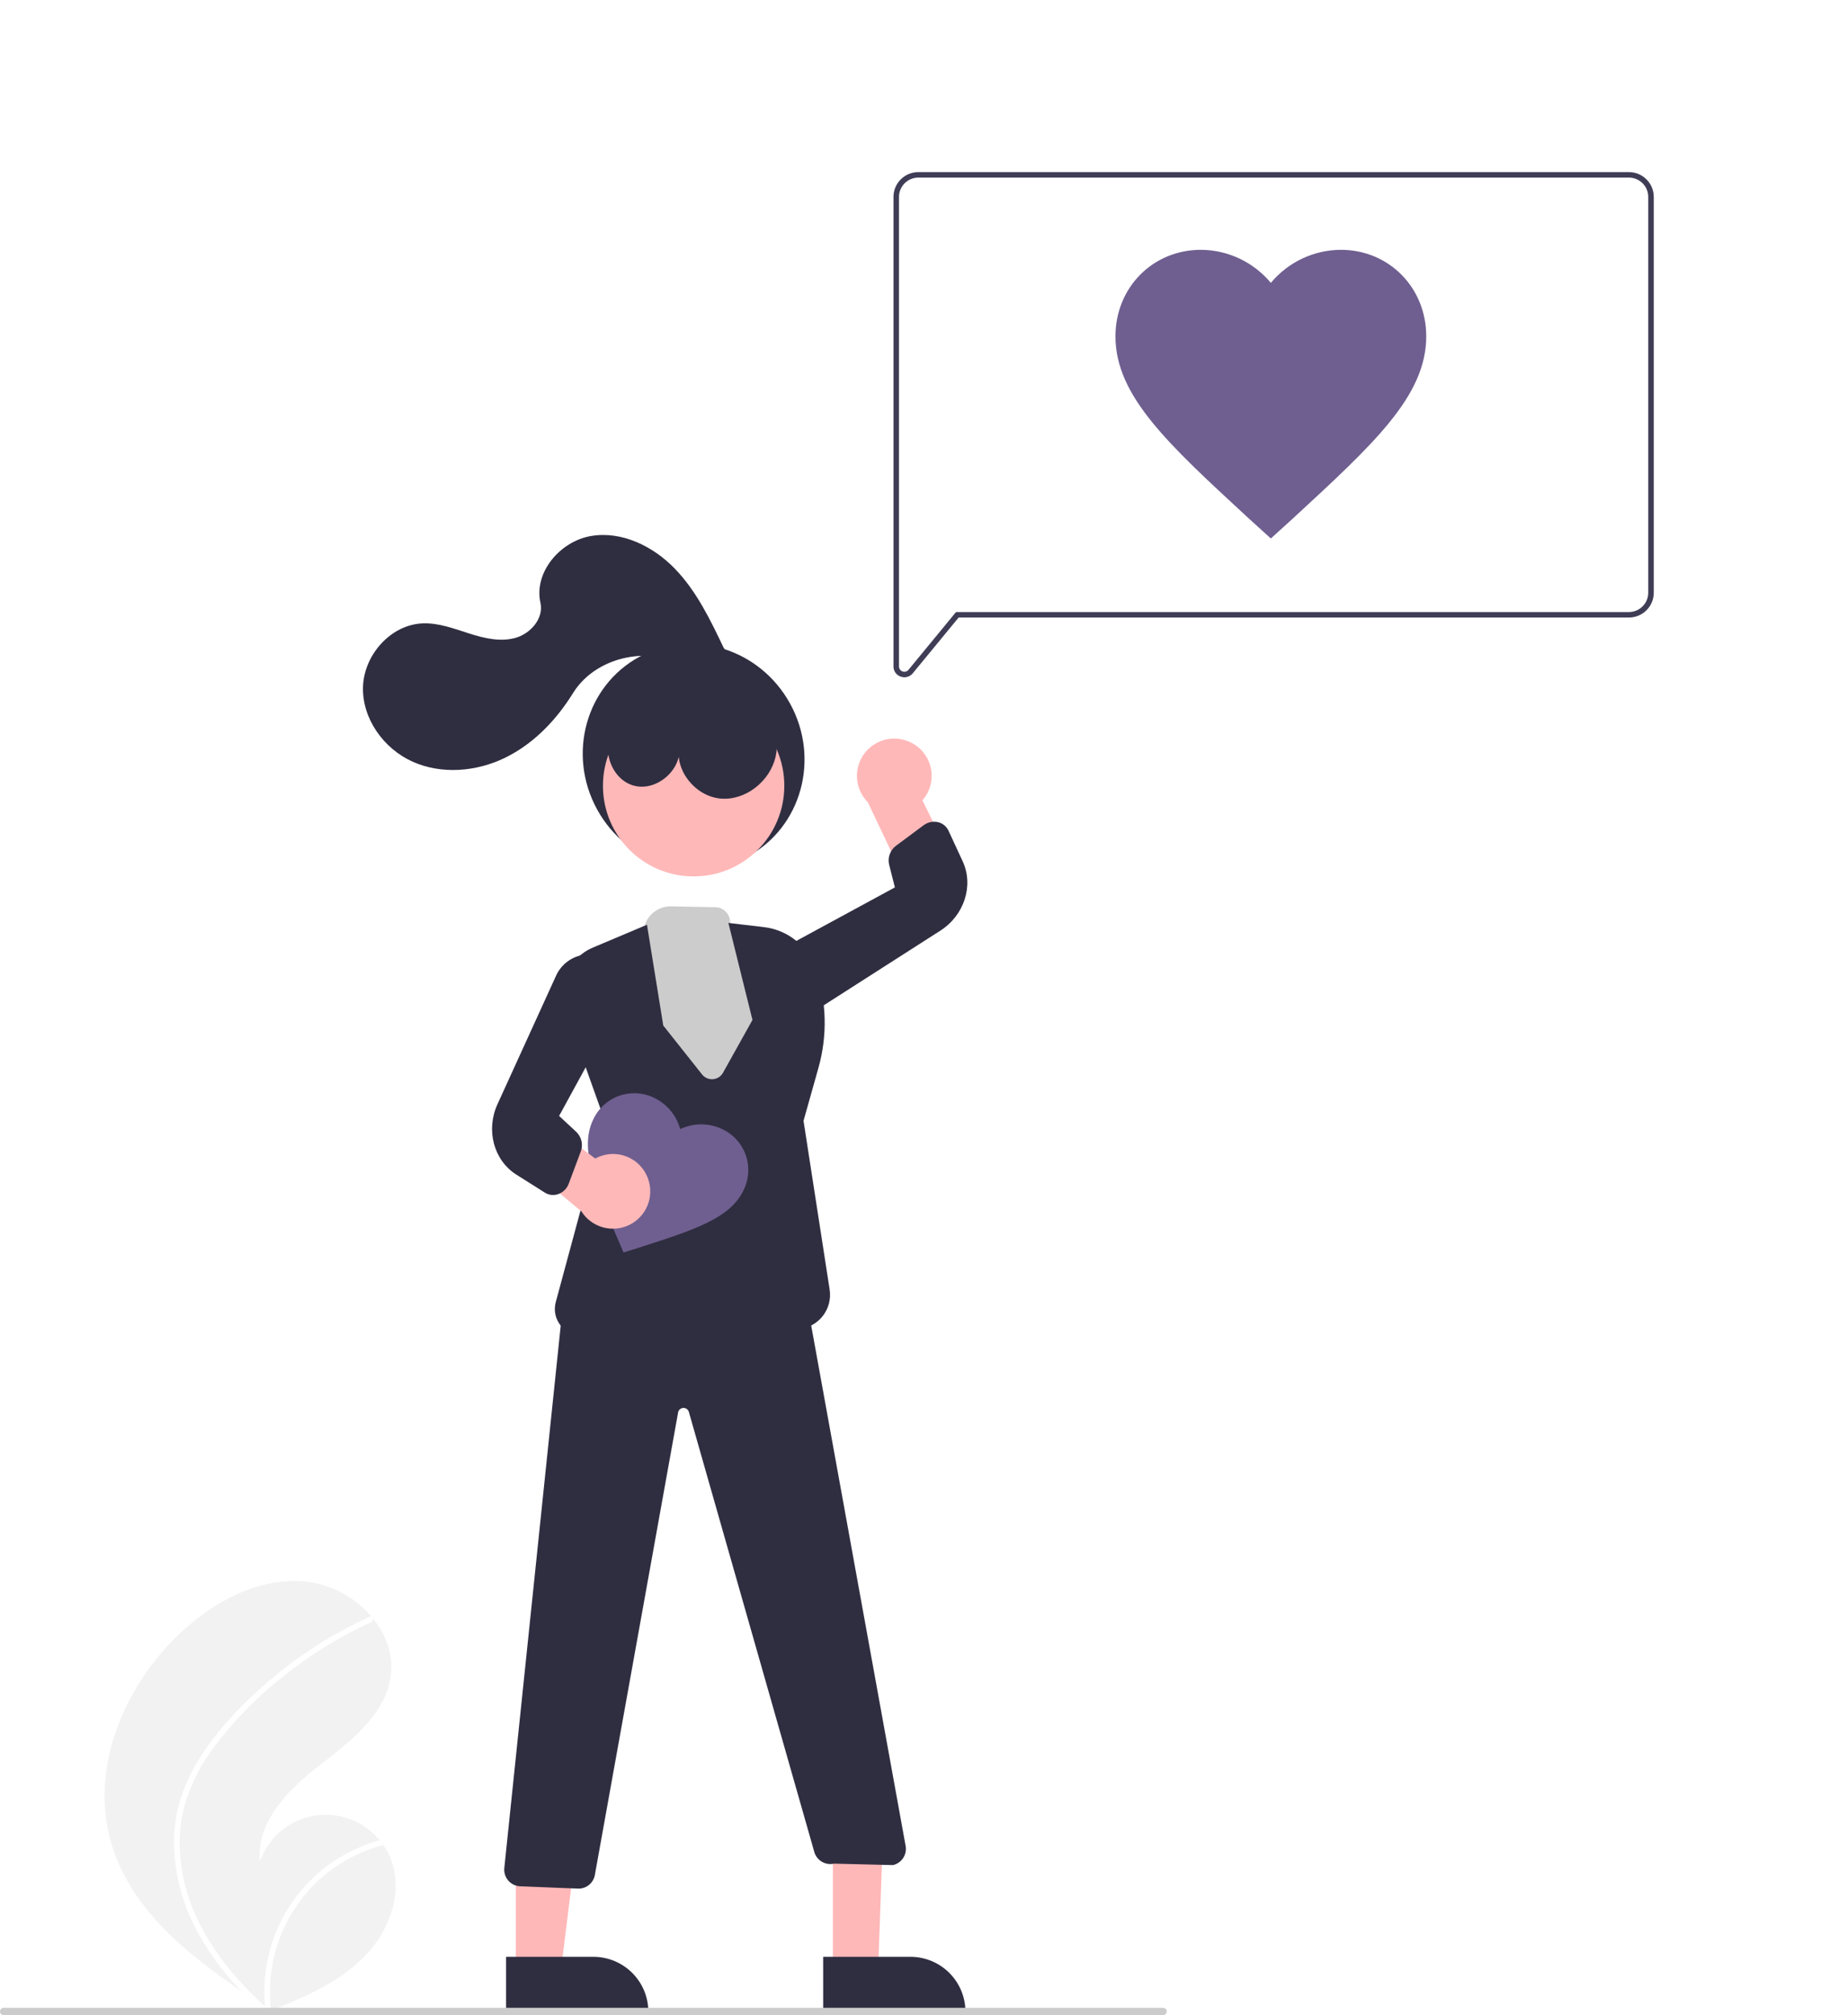 <svg width="333" height="363" viewBox="0 0 333 363" fill="none" xmlns="http://www.w3.org/2000/svg">
<rect x="0" y="0" width="333" height="363" fill="#808080" stroke="none"/>
<g clip-path="url(#clip0)">
<rect width="344" height="363" fill="white"/>
<path d="M20.008 331.867C23.37 343.519 33.184 351.676 43.422 358.604C44.851 359.572 46.281 360.518 47.711 361.441C47.721 361.445 47.731 361.454 47.741 361.458C47.809 361.502 47.879 361.547 47.943 361.591C48.238 361.781 48.533 361.972 48.826 362.16L48.665 362.232C48.665 362.232 48.507 362.316 48.68 362.245C48.731 362.224 48.785 362.204 48.837 362.183C54.784 359.786 60.837 357.212 65.395 352.722C70.123 348.059 72.886 340.746 70.326 334.62C69.989 333.817 69.564 333.055 69.058 332.347C68.851 332.05 68.627 331.766 68.394 331.487C66.982 329.764 65.136 328.449 63.047 327.676C60.957 326.903 58.699 326.7 56.505 327.087C54.311 327.475 52.259 328.44 50.562 329.883C48.865 331.326 47.583 333.194 46.848 335.296C46.096 328.298 51.87 322.436 57.427 318.111C62.986 313.788 69.304 309.081 70.379 302.122C70.979 298.25 69.631 294.497 67.177 291.485C67.101 291.394 67.025 291.302 66.947 291.213C63.959 287.705 59.757 285.452 55.179 284.905C46.654 284.019 38.374 288.529 32.181 294.451C22.213 303.981 16.187 318.618 20.008 331.867Z" fill="#F2F2F2"/>
<path d="M36.032 316.626C34.396 319.169 33.14 321.938 32.303 324.844C31.596 327.441 31.281 330.129 31.369 332.819C31.597 338.355 33.152 343.756 35.904 348.566C37.977 352.215 40.502 355.588 43.422 358.604C44.851 359.572 46.281 360.517 47.711 361.44C47.721 361.445 47.731 361.454 47.741 361.458C47.809 361.502 47.879 361.547 47.943 361.591C48.238 361.781 48.533 361.971 48.826 362.159C48.826 362.159 48.507 362.316 48.68 362.245C48.731 362.224 48.785 362.204 48.837 362.183C48.303 357.816 48.826 353.384 50.359 349.26C51.893 345.137 54.394 341.44 57.651 338.481C60.917 335.566 64.825 333.465 69.058 332.347C68.851 332.05 68.627 331.765 68.394 331.487C66.759 331.945 65.168 332.546 63.639 333.285C58.175 335.907 53.7 340.218 50.877 345.58C48.345 350.448 47.255 355.938 47.736 361.404C47.491 361.182 47.247 360.956 47.009 360.732C42.49 356.522 38.476 351.689 35.759 346.111C33.402 341.388 32.244 336.158 32.386 330.882C32.608 325.129 34.902 319.8 38.223 315.161C41.863 310.212 46.163 305.783 51.004 301.998C55.882 298.093 61.221 294.8 66.9 292.191C67.028 292.132 67.128 292.025 67.18 291.894C67.231 291.762 67.23 291.616 67.177 291.485C67.139 291.368 67.056 291.27 66.947 291.213C66.89 291.189 66.829 291.177 66.768 291.18C66.707 291.183 66.647 291.199 66.592 291.228C65.891 291.551 65.195 291.878 64.504 292.219C58.751 295.06 53.374 298.605 48.495 302.771C43.783 306.786 39.347 311.373 36.032 316.626Z" fill="white"/>
<path d="M134.81 154.24C144.42 148.991 147.814 136.697 142.39 126.782C136.966 116.867 124.778 113.085 115.168 118.334C105.557 123.584 102.164 135.878 107.588 145.793C113.012 155.708 125.199 159.49 134.81 154.24Z" fill="#2F2E41"/>
<path d="M124.989 157.873C134.013 157.873 141.329 150.562 141.329 141.544C141.329 132.526 134.013 125.215 124.989 125.215C115.964 125.215 108.648 132.526 108.648 141.544C108.648 150.562 115.964 157.873 124.989 157.873Z" fill="#FFB8B8"/>
<path d="M116.227 166.521L114.126 172.461L117.217 190.337L129.955 200.914L140.07 185.283L135.2 170.495L131.547 166.377C131.583 166.007 131.542 165.633 131.426 165.28C131.311 164.926 131.123 164.6 130.876 164.322C130.629 164.045 130.326 163.821 129.988 163.665C129.65 163.51 129.284 163.426 128.911 163.419L120.934 163.263C119.906 163.243 118.899 163.547 118.054 164.132C117.209 164.717 116.57 165.553 116.227 166.521Z" fill="#CCCCCC"/>
<path d="M150.078 354.821L158.235 354.819L159.361 323.381L150.076 323.382L150.078 354.821Z" fill="#FFB8B8"/>
<path d="M173.966 362.387L148.331 362.389L148.33 352.492L164.061 352.49C166.688 352.49 169.207 353.533 171.065 355.388C172.922 357.244 173.966 359.762 173.966 362.387L173.966 362.387Z" fill="#2F2E41"/>
<path d="M92.939 354.821L101.096 354.819L104.975 323.381L92.937 323.382L92.939 354.821Z" fill="#FFB8B8"/>
<path d="M116.827 362.387L91.192 362.389L91.191 352.492L106.922 352.49C109.549 352.49 112.068 353.533 113.926 355.388C115.783 357.244 116.827 359.762 116.827 362.387L116.827 362.387Z" fill="#2F2E41"/>
<path d="M164.657 134.035C165.494 134.541 166.21 135.224 166.754 136.036C167.298 136.848 167.657 137.77 167.806 138.736C167.956 139.702 167.891 140.689 167.617 141.627C167.344 142.565 166.867 143.432 166.222 144.167L172.968 157.876L165.631 164.005L156.376 144.511C155.213 143.345 154.518 141.795 154.423 140.152C154.328 138.509 154.84 136.888 155.86 135.597C156.881 134.306 158.34 133.434 159.962 133.146C161.583 132.858 163.254 133.174 164.657 134.035H164.657Z" fill="#FFB8B8"/>
<path d="M116.025 241.388C112.049 241.337 108.08 241.044 104.139 240.512C103.464 240.427 102.816 240.199 102.238 239.842C101.659 239.485 101.164 239.009 100.785 238.445C100.407 237.881 100.154 237.242 100.043 236.572C99.933 235.902 99.968 235.216 100.145 234.56L108.974 201.89L101.864 181.955C101.098 179.802 101.184 177.438 102.104 175.347C103.024 173.255 104.709 171.594 106.815 170.702L116.582 166.576L119.517 184.735L126.511 193.547C126.743 193.839 127.044 194.07 127.387 194.219C127.73 194.368 128.104 194.43 128.476 194.399C128.849 194.369 129.208 194.248 129.523 194.046C129.837 193.844 130.097 193.568 130.279 193.241L135.59 183.729L131.251 166.249L137.719 167.013C139.807 167.267 141.782 168.102 143.419 169.422C145.055 170.743 146.287 172.496 146.975 174.483C148.963 180.259 149.136 186.504 147.472 192.382L144.792 201.897L149.498 232.294C149.627 233.123 149.586 233.968 149.378 234.78C149.17 235.592 148.799 236.354 148.288 237.018C147.776 237.683 147.135 238.237 146.404 238.647C145.672 239.056 144.865 239.313 144.03 239.402C141.023 239.748 137.995 239.875 134.969 239.781C132.224 239.664 130.295 237.991 129.393 234.943C129.344 234.764 129.238 234.607 129.091 234.494C128.944 234.382 128.764 234.32 128.579 234.319C128.394 234.318 128.213 234.378 128.065 234.489C127.917 234.6 127.809 234.756 127.758 234.934C127.508 235.819 127.233 236.805 126.934 237.892C126.206 240.529 121.653 241.388 116.025 241.388Z" fill="#2F2E41"/>
<path d="M144.405 182.417C143.594 182.419 142.791 182.261 142.042 181.951C141.162 181.586 140.385 181.012 139.78 180.277C139.174 179.542 138.759 178.67 138.57 177.737C138.285 176.257 138.483 174.725 139.136 173.367C139.789 172.009 140.861 170.896 142.195 170.193L161.254 159.852L160.211 155.734C160.067 155.102 160.111 154.442 160.339 153.835C160.567 153.228 160.968 152.702 161.492 152.321L166.406 148.673C166.78 148.386 167.213 148.187 167.673 148.09C168.133 147.993 168.61 148 169.067 148.111C169.47 148.212 169.846 148.402 170.166 148.667C170.486 148.932 170.742 149.266 170.917 149.643L173.47 155.151C175.49 159.51 173.763 164.877 169.452 167.637L148.076 181.32C146.982 182.029 145.708 182.409 144.405 182.417Z" fill="#2F2E41"/>
<path d="M104.251 340.206C104.185 340.206 104.118 340.203 104.051 340.199L93.666 339.782C93.264 339.757 92.87 339.651 92.51 339.47C92.149 339.289 91.829 339.037 91.568 338.729C91.307 338.421 91.111 338.064 90.992 337.679C90.873 337.294 90.833 336.888 90.875 336.487L101.415 235.159L129.076 225.107L145.365 234.319L163.186 332.501C163.326 333.253 163.173 334.029 162.758 334.671C162.343 335.313 161.699 335.773 160.956 335.955L160.913 335.966L150.282 335.705C149.549 335.87 148.781 335.756 148.129 335.383C147.477 335.01 146.988 334.407 146.759 333.692L124.119 254.302C124.051 254.094 123.917 253.915 123.738 253.791C123.558 253.667 123.343 253.606 123.125 253.616C122.907 253.626 122.698 253.707 122.531 253.847C122.363 253.987 122.246 254.178 122.198 254.391L107.168 337.863C107.022 338.527 106.654 339.122 106.123 339.548C105.592 339.974 104.932 340.206 104.251 340.206Z" fill="#2F2E41"/>
<path d="M110.717 131.236C108.117 134.636 110.096 140.425 114.234 141.526C118.372 142.628 122.969 138.589 122.407 134.347C121.514 138.798 125.326 143.456 129.851 143.851C134.377 144.247 138.777 140.704 139.767 136.274C140.757 131.843 138.548 127.003 134.786 124.458C131.024 121.912 125.987 121.582 121.731 123.169C117.386 124.793 113.574 127.584 110.717 131.236Z" fill="#2F2E41"/>
<path d="M130.415 116.72C127.995 111.644 125.508 106.47 121.595 102.429C117.683 98.387 112.024 95.604 106.478 96.557C100.933 97.51 96.157 103.103 97.386 108.59C98.01 111.377 95.621 114.139 92.868 114.907C90.115 115.675 87.181 114.957 84.46 114.084C81.738 113.212 78.981 112.17 76.126 112.293C70.4 112.539 65.613 117.955 65.412 123.678C65.211 129.402 69.107 134.85 74.334 137.198C79.561 139.546 85.814 139.019 90.97 136.519C96.126 134.019 100.249 129.708 103.263 124.837C107.718 117.64 118.912 115.865 125.378 121.33C126.07 121.874 126.942 122.136 127.819 122.066C128.697 121.996 129.516 121.598 130.113 120.951C131.256 119.618 131.09 117.369 130.415 116.72Z" fill="#2F2E41"/>
<path d="M229 97L224.939 93.315C210.52 79.997 201 71.353 201 60.586C201 51.801 207.72 45 216.4 45C218.804 45.013 221.176 45.552 223.352 46.58C225.527 47.607 227.455 49.099 229 50.951C230.545 49.099 232.473 47.607 234.648 46.58C236.824 45.552 239.196 45.013 241.6 45C250.28 45 257 51.801 257 60.586C257 71.354 247.48 79.998 233.061 93.315L229 97Z" fill="#6F5F90"/>
<path d="M162.301 121.883C161.919 121.751 161.587 121.503 161.354 121.174C161.121 120.844 160.997 120.451 161 120.048V35.458C161.001 34.276 161.474 33.143 162.315 32.307C163.155 31.471 164.295 31.001 165.484 31H293.516C294.705 31.001 295.845 31.471 296.685 32.307C297.526 33.143 297.999 34.276 298 35.458V106.784C297.999 107.965 297.526 109.098 296.685 109.934C295.845 110.77 294.705 111.24 293.516 111.241H172.74L164.477 121.282C164.295 121.506 164.066 121.687 163.805 121.811C163.545 121.935 163.26 122 162.971 122C162.742 122 162.516 121.96 162.301 121.883ZM165.484 31.991C164.559 31.992 163.673 32.357 163.019 33.007C162.365 33.657 161.997 34.539 161.996 35.458V120.048C161.996 120.246 162.058 120.439 162.172 120.6C162.287 120.762 162.449 120.884 162.636 120.951C162.823 121.017 163.026 121.024 163.218 120.971C163.41 120.918 163.58 120.808 163.706 120.655L172.267 110.251H293.516C294.441 110.25 295.327 109.884 295.981 109.234C296.635 108.584 297.003 107.703 297.004 106.784V35.458C297.003 34.539 296.635 33.657 295.981 33.007C295.327 32.357 294.441 31.992 293.516 31.991H165.484Z" fill="#3F3D56"/>
<path d="M112.357 225.614L111.201 222.93C107.15 213.288 104.442 206.993 106.83 201.797C107.697 199.821 109.314 198.269 111.325 197.484C113.336 196.699 115.577 196.745 117.554 197.611C117.627 197.642 117.698 197.675 117.769 197.709C118.934 198.251 119.967 199.04 120.796 200.021C121.625 201.002 122.231 202.152 122.571 203.39C123.732 202.841 125 202.551 126.285 202.54C127.57 202.529 128.842 202.798 130.012 203.328C130.989 203.762 131.87 204.385 132.606 205.16C133.342 205.935 133.918 206.847 134.301 207.845C134.684 208.842 134.866 209.905 134.838 210.973C134.81 212.041 134.571 213.093 134.136 214.069C134.104 214.141 134.071 214.212 134.037 214.283C131.649 219.48 125.106 221.529 115.147 224.741L112.357 225.614Z" fill="#6F5F90"/>
<path d="M116.809 212.431C116.498 211.504 115.987 210.657 115.313 209.949C114.639 209.241 113.817 208.689 112.907 208.333C111.996 207.976 111.018 207.824 110.042 207.886C109.066 207.948 108.115 208.223 107.257 208.692L95.299 199.715L92.412 207.927L104.771 218.218C105.654 219.606 107.017 220.623 108.601 221.074C110.184 221.526 111.878 221.381 113.362 220.668C114.846 219.954 116.017 218.722 116.652 217.204C117.287 215.685 117.343 213.987 116.809 212.431H116.809Z" fill="#FFB8B8"/>
<path d="M99.663 215.262C99.136 215.262 98.62 215.113 98.175 214.831L93.04 211.587C88.977 209.022 87.513 203.576 89.636 198.921L100.164 175.837C100.586 174.87 101.237 174.019 102.06 173.357C102.883 172.695 103.854 172.242 104.89 172.037C105.827 171.865 106.792 171.927 107.7 172.216C108.607 172.505 109.43 173.012 110.095 173.694C111.137 174.782 111.803 176.177 111.992 177.672C112.181 179.167 111.884 180.683 111.146 181.996L100.749 201.015L103.861 203.91C104.326 204.362 104.647 204.941 104.785 205.574C104.923 206.207 104.872 206.867 104.639 207.471L102.491 213.2C102.332 213.643 102.077 214.045 101.743 214.376C101.409 214.707 101.005 214.96 100.56 215.115C100.271 215.212 99.968 215.262 99.663 215.262Z" fill="#2F2E41"/>
<path d="M209.573 363H0.665C0.489 363 0.32 362.93 0.195 362.805C0.07 362.681 0 362.512 0 362.335C0 362.159 0.07 361.99 0.195 361.865C0.32 361.74 0.489 361.67 0.665 361.67H209.573C209.75 361.67 209.919 361.74 210.043 361.865C210.168 361.99 210.238 362.159 210.238 362.335C210.238 362.512 210.168 362.681 210.043 362.805C209.919 362.93 209.75 363 209.573 363Z" fill="#CCCCCC"/>
</g>
<defs>
<clipPath id="clip0">
<rect width="344" height="363" fill="white"/>
</clipPath>
</defs>
</svg>
